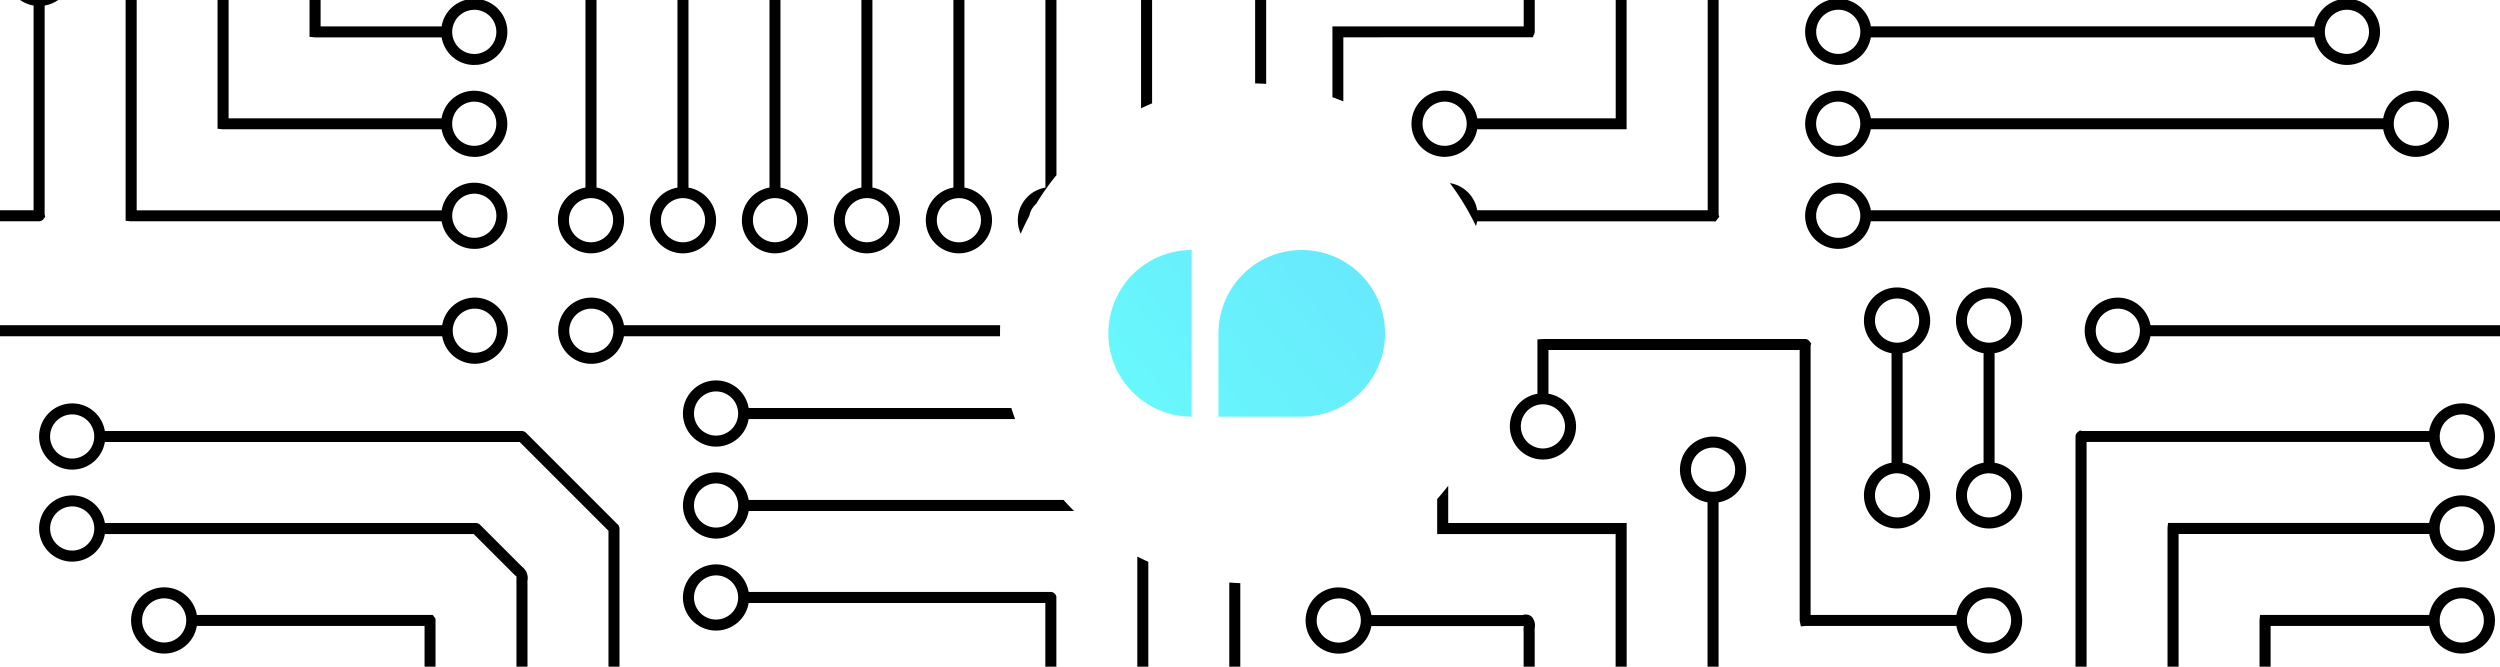 <svg xmlns="http://www.w3.org/2000/svg" xmlns:xlink="http://www.w3.org/1999/xlink" width="300" height="80" viewBox="0 0 300 80"><defs><clipPath id="a"><rect width="300" height="80"/></clipPath><linearGradient id="b" x1="1" x2="0" y2="1" gradientUnits="objectBoundingBox"><stop offset="0" stop-color="#68e1fd"/><stop offset="1" stop-color="#68fafc"/></linearGradient></defs><g clip-path="url(#a)"><path d="M759.534-1442H758.21v-19.43a3.966,3.966,0,0,1-2.477-1.482,3.962,3.962,0,0,1-.82-2.768,3.962,3.962,0,0,1,1.27-2.592,3.962,3.962,0,0,1,2.689-1.048,3.963,3.963,0,0,1,2.689,1.048,3.963,3.963,0,0,1,1.27,2.592,3.963,3.963,0,0,1-.82,2.768,3.965,3.965,0,0,1-2.477,1.482V-1442Zm-.662-25.991h0a2.656,2.656,0,0,0-2.646,2.648,2.652,2.652,0,0,0,2.649,2.65,2.652,2.652,0,0,0,2.649-2.65,2.652,2.652,0,0,0-2.649-2.649ZM748.5-1442h-1.324v-19.43a3.965,3.965,0,0,1-2.477-1.482,3.962,3.962,0,0,1-.82-2.768,3.962,3.962,0,0,1,1.27-2.592,3.962,3.962,0,0,1,2.689-1.048,3.962,3.962,0,0,1,2.689,1.048,3.963,3.963,0,0,1,1.27,2.592,3.962,3.962,0,0,1-.82,2.768,3.966,3.966,0,0,1-2.477,1.482V-1442Zm-.662-25.992h0a2.656,2.656,0,0,0-2.646,2.648,2.653,2.653,0,0,0,2.65,2.65,2.652,2.652,0,0,0,2.649-2.65,2.652,2.652,0,0,0-2.649-2.649ZM737.46-1442h-1.325v-19.43a3.965,3.965,0,0,1-2.477-1.482,3.963,3.963,0,0,1-.82-2.768,3.963,3.963,0,0,1,1.27-2.592,3.963,3.963,0,0,1,2.689-1.048,3.962,3.962,0,0,1,2.689,1.048,3.963,3.963,0,0,1,1.27,2.592,3.963,3.963,0,0,1-.82,2.768,3.964,3.964,0,0,1-2.477,1.482V-1442Zm-.663-25.991h0a2.656,2.656,0,0,0-2.646,2.648,2.652,2.652,0,0,0,2.649,2.65,2.653,2.653,0,0,0,2.65-2.65,2.652,2.652,0,0,0-2.65-2.649ZM726.426-1442H725.1v-4.583H645.347a3.961,3.961,0,0,1-3.91,3.31,3.973,3.973,0,0,1-3.965-3.746,3.971,3.971,0,0,1,3.519-4.171,4.047,4.047,0,0,1,.45-.025,3.958,3.958,0,0,1,3.91,3.306h80.29l.234-.071.291.212a.676.676,0,0,1,.26.583V-1442Zm-84.991-7.9a2.632,2.632,0,0,0-1.875.778,2.633,2.633,0,0,0-.775,1.876,2.652,2.652,0,0,0,2.65,2.649,2.652,2.652,0,0,0,2.649-2.649,2.652,2.652,0,0,0-2.649-2.649h0v-.005Zm-13.8,7.9h-1.32v-16.906l1.012-.044h35.359a3.96,3.96,0,0,1,3.914-3.311,2.644,2.644,0,0,1,.336.014,3.963,3.963,0,0,1,2.592,1.27,3.963,3.963,0,0,1,1.049,2.689,3.963,3.963,0,0,1-1.049,2.689,3.963,3.963,0,0,1-2.592,1.27c-.112.009-.224.014-.336.014a3.96,3.96,0,0,1-3.914-3.311h-35.05V-1442Zm38.966-18.936a2.656,2.656,0,0,0-2.65,2.649,2.652,2.652,0,0,0,2.65,2.649,2.652,2.652,0,0,0,2.649-2.649,2.652,2.652,0,0,0-2.65-2.65ZM613.841-1442h-1.325v-33.779a3.966,3.966,0,0,1-2.477-1.482,3.962,3.962,0,0,1-.82-2.767,3.964,3.964,0,0,1,1.27-2.593,3.962,3.962,0,0,1,2.689-1.049,3.964,3.964,0,0,1,2.689,1.049,3.964,3.964,0,0,1,1.27,2.593,3.962,3.962,0,0,1-.82,2.767,3.965,3.965,0,0,1-2.477,1.482Zm-.665-40.341h0a2.655,2.655,0,0,0-2.646,2.649,2.652,2.652,0,0,0,2.649,2.649,2.652,2.652,0,0,0,2.649-2.649,2.652,2.652,0,0,0-2.649-2.649ZM602.8-1442h-1.324v-19.43a3.965,3.965,0,0,1-2.477-1.482,3.963,3.963,0,0,1-.82-2.768,3.96,3.96,0,0,1,1.269-2.592,3.964,3.964,0,0,1,2.69-1.048,3.962,3.962,0,0,1,2.689,1.048,3.962,3.962,0,0,1,1.27,2.592,3.965,3.965,0,0,1-.821,2.768,3.965,3.965,0,0,1-2.477,1.482V-1442Zm-.662-25.991h0a2.656,2.656,0,0,0-2.646,2.648,2.653,2.653,0,0,0,2.65,2.65,2.652,2.652,0,0,0,2.649-2.65,2.652,2.652,0,0,0-2.649-2.649ZM591.763-1442h-1.324v-29.978a.749.749,0,0,1,.256-.631l.158-.159,21.66-21.66V-1540.1c.43.035.875.062,1.323.079v46.075l-.322.389-21.752,21.752v29.8Zm-11.035,0H579.4v-35.833l.446-.486,21.629-21.629v-43.264c.426.215.871.427,1.324.629v42.825a.75.75,0,0,1-.146.49l-.146.158-21.784,21.784Zm-11.04,0h-1.325v-41.045a.747.747,0,0,1,.256-.6l.22-.221,21.6-21.6v-32.176h-35.6a3.963,3.963,0,0,1-3.912,3.311h0a3.976,3.976,0,0,1-3.968-3.746,3.974,3.974,0,0,1,3.519-4.171,4.045,4.045,0,0,1,.45-.025,3.958,3.958,0,0,1,3.91,3.306h36.231a.7.7,0,0,1,.638.413l.057.128v33.188a.705.705,0,0,1-.247.564l-2.278,2.279-19.558,19.558Zm-18.76-98.952a2.654,2.654,0,0,0-2.649,2.649,2.652,2.652,0,0,0,2.649,2.65,2.653,2.653,0,0,0,2.65-2.65,2.652,2.652,0,0,0-2.65-2.65ZM558.655-1442h-1.324v-26.657h-46.64a3.963,3.963,0,0,1-3.91,3.311,3.973,3.973,0,0,1-3.965-3.747,3.972,3.972,0,0,1,3.519-4.171,4.029,4.029,0,0,1,.449-.025,3.959,3.959,0,0,1,3.912,3.307h47.443l.544.261-.026.759V-1442Zm-51.876-29.974a2.656,2.656,0,0,0-2.65,2.654,2.653,2.653,0,0,0,2.65,2.65,2.652,2.652,0,0,0,2.649-2.65,2.652,2.652,0,0,0-2.649-2.649h0ZM547.615-1442h-1.324v-15.621h-35.6a3.962,3.962,0,0,1-3.911,3.311,3.972,3.972,0,0,1-3.964-3.746,3.971,3.971,0,0,1,3.519-4.17,4.015,4.015,0,0,1,.45-.025,3.958,3.958,0,0,1,3.91,3.306h36.1l.238-.075.313.216a.72.72,0,0,1,.26.6v16.2Zm-40.836-18.932a2.656,2.656,0,0,0-2.65,2.65,2.652,2.652,0,0,0,2.65,2.649,2.652,2.652,0,0,0,2.649-2.649,2.652,2.652,0,0,0-2.649-2.651ZM536.58-1442h-1.324v-4.583H510.691a3.961,3.961,0,0,1-3.911,3.31v.006a3.975,3.975,0,0,1-3.967-3.747,3.971,3.971,0,0,1,3.519-4.17,4.016,4.016,0,0,1,.45-.025,3.958,3.958,0,0,1,3.91,3.306h25.086l.234-.071.3.212a.7.7,0,0,1,.265.6V-1442Zm-29.8-7.9a2.632,2.632,0,0,0-1.874.778,2.636,2.636,0,0,0-.775,1.876,2.652,2.652,0,0,0,2.65,2.649,2.652,2.652,0,0,0,2.649-2.649,2.652,2.652,0,0,0-2.649-2.649h0v-.005Zm-14.35,7.9h-1.324v-39.02H539.07a3.96,3.96,0,0,1,3.914-3.311,2.675,2.675,0,0,1,.336.014,3.962,3.962,0,0,1,2.592,1.27,3.964,3.964,0,0,1,1.049,2.689,3.963,3.963,0,0,1-1.049,2.689,3.962,3.962,0,0,1-2.592,1.27c-.111.009-.224.014-.336.014a3.959,3.959,0,0,1-3.914-3.311H492.43Zm50.552-41.011a2.654,2.654,0,0,0-2.649,2.649,2.652,2.652,0,0,0,2.649,2.65,2.653,2.653,0,0,0,2.65-2.65,2.652,2.652,0,0,0-2.65-2.65ZM481.392-1442h-1.324v-41.505a3.964,3.964,0,0,1-2.477-1.482,3.964,3.964,0,0,1-.821-2.768,3.963,3.963,0,0,1,1.27-2.592,3.963,3.963,0,0,1,2.689-1.048,3.963,3.963,0,0,1,2.69,1.048,3.96,3.96,0,0,1,1.27,2.592,3.964,3.964,0,0,1-.82,2.768,3.96,3.96,0,0,1-2.477,1.482Zm-.665-48.067h0a2.655,2.655,0,0,0-2.646,2.649,2.652,2.652,0,0,0,2.649,2.65,2.653,2.653,0,0,0,2.65-2.65,2.652,2.652,0,0,0-2.65-2.649ZM470.356-1442h-1.319v-60.379a.672.672,0,0,1,.265-.578l.269-.207.247.071H489.4a3.96,3.96,0,0,1,3.914-3.312,2.682,2.682,0,0,1,.336.014,3.962,3.962,0,0,1,2.592,1.27,3.963,3.963,0,0,1,1.048,2.689,3.963,3.963,0,0,1-1.048,2.689,3.962,3.962,0,0,1-2.592,1.27c-.112.009-.225.014-.336.014a3.959,3.959,0,0,1-3.914-3.311H470.356Zm22.958-63.085a2.657,2.657,0,0,0-2.65,2.65,2.652,2.652,0,0,0,2.65,2.649,2.652,2.652,0,0,0,2.649-2.649,2.652,2.652,0,0,0-2.649-2.651Zm188.3,50.781h-.007a3.974,3.974,0,0,1-3.967-3.747,3.971,3.971,0,0,1,3.519-4.17,4.017,4.017,0,0,1,.45-.025,3.958,3.958,0,0,1,3.91,3.306h39.574v-21.36a.694.694,0,0,1,.181-.508l.2-.216h7.415a3.961,3.961,0,0,1,3.915-3.312,2.642,2.642,0,0,1,.334.014,3.963,3.963,0,0,1,2.592,1.27,3.963,3.963,0,0,1,1.048,2.689,3.964,3.964,0,0,1-1.048,2.69,3.96,3.96,0,0,1-2.592,1.269c-.11.009-.223.014-.336.014a3.959,3.959,0,0,1-3.914-3.311h-6.463v21.231a2.378,2.378,0,0,1-.009.252l-.062.6H685.525a3.963,3.963,0,0,1-3.911,3.312Zm0-6.627a2.657,2.657,0,0,0-2.65,2.65,2.652,2.652,0,0,0,2.65,2.649,2.652,2.652,0,0,0,2.649-2.649,2.652,2.652,0,0,0-2.65-2.651ZM736.8-1483h0a2.654,2.654,0,0,0-2.647,2.649,2.652,2.652,0,0,0,2.649,2.649,2.652,2.652,0,0,0,2.649-2.649,2.652,2.652,0,0,0-2.649-2.649Zm-106.847,17.66h0a3.973,3.973,0,0,1-3.965-3.747,3.972,3.972,0,0,1,3.519-4.171,4.027,4.027,0,0,1,.449-.025,3.959,3.959,0,0,1,3.912,3.307h28.813a3.961,3.961,0,0,1,3.914-3.311,2.644,2.644,0,0,1,.336.014,3.964,3.964,0,0,1,2.592,1.27,3.964,3.964,0,0,1,1.048,2.689,3.963,3.963,0,0,1-1.048,2.689,3.963,3.963,0,0,1-2.592,1.27c-.11.009-.223.014-.336.014a3.961,3.961,0,0,1-3.914-3.311H633.865a3.963,3.963,0,0,1-3.91,3.31Zm36.646-6.628h0a2.637,2.637,0,0,0-1.877.778,2.632,2.632,0,0,0-.776,1.877,2.652,2.652,0,0,0,2.649,2.65,2.653,2.653,0,0,0,2.65-2.65,2.652,2.652,0,0,0-2.65-2.649Zm-36.647,0h0a2.656,2.656,0,0,0-2.65,2.654,2.653,2.653,0,0,0,2.65,2.65,2.652,2.652,0,0,0,2.649-2.65,2.652,2.652,0,0,0-2.649-2.649h0v-.006Zm51.653,6.628a4.242,4.242,0,0,1-.449-.025,3.974,3.974,0,0,1-3.522-4.173,3.976,3.976,0,0,1,3.967-3.748h.005a3.969,3.969,0,0,1,3.915,3.313h28.543v-21.483l.061-.592h18.755a3.961,3.961,0,0,1,3.914-3.311,2.667,2.667,0,0,1,.336.014,3.961,3.961,0,0,1,2.592,1.269,3.964,3.964,0,0,1,1.048,2.69,3.963,3.963,0,0,1-1.048,2.689,3.964,3.964,0,0,1-2.592,1.27c-.11.009-.223.014-.334.014a3.962,3.962,0,0,1-3.916-3.312h-17.5v21.254l.075.238-.216.318a.691.691,0,0,1-.547.266H685.519a3.961,3.961,0,0,1-3.913,3.307Zm0-6.622a2.652,2.652,0,0,0-2.649,2.649,2.652,2.652,0,0,0,2.649,2.65,2.656,2.656,0,0,0,2.649-2.65,2.652,2.652,0,0,0-2.651-2.652Zm55.2-22.079a2.654,2.654,0,0,0-2.649,2.649,2.652,2.652,0,0,0,2.649,2.649,2.652,2.652,0,0,0,2.649-2.649,2.652,2.652,0,0,0-.779-1.877,2.652,2.652,0,0,0-1.879-.775Zm-33.12,17.674A3.961,3.961,0,0,1,701-1477.42a3.961,3.961,0,0,1-1.27-2.592,3.963,3.963,0,0,1,.82-2.768,3.962,3.962,0,0,1,2.477-1.482V-1512.8H659.705l-.062-.662.013.662h-.046a1.1,1.1,0,0,1-.227-.023l-.508-.123v-32.966H637.461v-4.2c.458-.517.9-1.056,1.325-1.6v4.471H660.2v33.111h43.464a.681.681,0,0,1,.542.266l.211.274-.071.256v29.074a3.963,3.963,0,0,1,2.477,1.482,3.963,3.963,0,0,1,.82,2.768,3.963,3.963,0,0,1-1.27,2.592,3.964,3.964,0,0,1-2.691,1.044Zm0-6.628a2.652,2.652,0,0,0-2.649,2.649,2.652,2.652,0,0,0,2.649,2.65,2.653,2.653,0,0,0,2.65-2.65,2.656,2.656,0,0,0-2.653-2.649Zm-11.033,6.628a3.963,3.963,0,0,1-2.689-1.049,3.963,3.963,0,0,1-1.27-2.592,3.963,3.963,0,0,1,.82-2.768,3.962,3.962,0,0,1,2.477-1.482v-17.5H648.541a.749.749,0,0,1-.489-.181l-.216-.2v-31.973a3.749,3.749,0,0,1,0-.587,1.121,1.121,0,0,0,.009-.176H629.563a3.961,3.961,0,0,1-3.913,3.31,4.03,4.03,0,0,1-.45-.025,3.975,3.975,0,0,1-3.521-4.174,3.975,3.975,0,0,1,3.966-3.748h0l.013.006a3.967,3.967,0,0,1,3.912,3.311h18.146a1.141,1.141,0,0,1,.372-.062,1.137,1.137,0,0,1,.671.217,1.57,1.57,0,0,1,.406,1.413,1.986,1.986,0,0,0,0,.4v31.141H692.9l.225.193.207.208-.013,1.193v17.234a3.962,3.962,0,0,1,2.477,1.482,3.964,3.964,0,0,1,.82,2.768,3.963,3.963,0,0,1-1.27,2.592,3.962,3.962,0,0,1-2.689,1.047Zm0-6.634a2.652,2.652,0,0,0-2.649,2.65,2.652,2.652,0,0,0,2.649,2.649,2.652,2.652,0,0,0,2.649-2.649,2.656,2.656,0,0,0-2.655-2.652Zm-67-55.186a2.652,2.652,0,0,0-2.65,2.649,2.652,2.652,0,0,0,2.65,2.649,2.658,2.658,0,0,0,2.649-2.649,2.652,2.652,0,0,0-2.653-2.652Zm55.964,61.815a3.963,3.963,0,0,1-2.689-1.048,3.962,3.962,0,0,1-1.27-2.592,3.963,3.963,0,0,1,.82-2.767,3.965,3.965,0,0,1,2.477-1.482v-6.464h-43.33a1.811,1.811,0,0,1-.262-.019l-.556-.093v-33h-7.24a3.962,3.962,0,0,1-3.911,3.311h0a3.974,3.974,0,0,1-3.967-3.746,3.974,3.974,0,0,1,3.519-4.172,4,4,0,0,1,.449-.025,3.959,3.959,0,0,1,3.912,3.307H637.3a.683.683,0,0,1,.107-.008.7.7,0,0,1,.432.149.73.73,0,0,1,.278.661v32.306H682.2l.056.614c.018.261.018.528.018.786v6.391a3.965,3.965,0,0,1,2.477,1.482,3.962,3.962,0,0,1,.82,2.767,3.962,3.962,0,0,1-1.27,2.592,3.963,3.963,0,0,1-2.686,1.047Zm0-6.63a2.653,2.653,0,0,0-2.65,2.65,2.652,2.652,0,0,0,2.65,2.649,2.652,2.652,0,0,0,2.649-2.649,2.654,2.654,0,0,0-2.657-2.653Zm-55.959-44.15a2.654,2.654,0,0,0-2.649,2.649,2.652,2.652,0,0,0,2.649,2.649,2.652,2.652,0,0,0,2.649-2.649,2.652,2.652,0,0,0-.778-1.878,2.652,2.652,0,0,0-1.879-.775Zm4.3,50.775h0a3.972,3.972,0,0,1-3.964-3.746,3.971,3.971,0,0,1,3.519-4.171,4.016,4.016,0,0,1,.45-.025,3.958,3.958,0,0,1,3.91,3.306h28.813a3.962,3.962,0,0,1,3.914-3.311,2.7,2.7,0,0,1,.336.014,3.963,3.963,0,0,1,2.592,1.27,3.963,3.963,0,0,1,1.048,2.689,3.963,3.963,0,0,1-1.048,2.689,3.962,3.962,0,0,1-2.592,1.27c-.111.009-.224.014-.336.014a3.961,3.961,0,0,1-3.914-3.311H633.865a3.961,3.961,0,0,1-3.91,3.309Zm36.646-6.627h0a2.634,2.634,0,0,0-1.877.778,2.631,2.631,0,0,0-.776,1.877,2.652,2.652,0,0,0,2.649,2.649,2.652,2.652,0,0,0,2.65-2.649A2.652,2.652,0,0,0,666.6-1483Zm-36.647,0h0a2.655,2.655,0,0,0-2.65,2.654,2.652,2.652,0,0,0,2.65,2.649,2.652,2.652,0,0,0,2.649-2.649,2.652,2.652,0,0,0-2.649-2.649h0v-.006Zm117.333,3.375h0l-.11-.851.009-44.1.079-.571H765v1.324H748.5V-1481h9.713v-32.405l-.031-.284.45-.454.454.031H765v1.321h-5.467v32.384a.68.68,0,0,1-.088.389l-.19.34h-11.37l-.6.053Zm-193.265-7.777a3.959,3.959,0,0,1-3.914-3.31h-45.14l-.062-.6c-.009-.087-.009-.185-.009-.279v-29.47h-5.249a3.96,3.96,0,0,1-3.914,3.311,2.7,2.7,0,0,1-.336-.014,3.961,3.961,0,0,1-2.592-1.27,3.963,3.963,0,0,1-1.048-2.689,3.963,3.963,0,0,1,1.048-2.689,3.963,3.963,0,0,1,2.592-1.27c.111-.009.224-.014.336-.014a3.96,3.96,0,0,1,3.914,3.312h6.194l.389.441-.009.6v29.308h43.88a3.961,3.961,0,0,1,3.916-3.312,2.65,2.65,0,0,1,.334.014,3.963,3.963,0,0,1,2.592,1.27,3.963,3.963,0,0,1,1.048,2.689,3.964,3.964,0,0,1-1.048,2.69,3.959,3.959,0,0,1-2.592,1.269c-.111,0-.224.009-.336.009Zm0-6.625a2.654,2.654,0,0,0-2.65,2.649,2.652,2.652,0,0,0,2.65,2.649,2.652,2.652,0,0,0,2.649-2.649,2.651,2.651,0,0,0-.778-1.878,2.651,2.651,0,0,0-1.879-.775Zm-58.281-30.353a2.652,2.652,0,0,0-2.649,2.649,2.652,2.652,0,0,0,2.649,2.65,2.654,2.654,0,0,0,2.649-2.65,2.652,2.652,0,0,0-.778-1.878,2.652,2.652,0,0,0-1.879-.775Zm129.916,33c-.087,0-.172,0-.229-.006a3.974,3.974,0,0,1-3.747-3.972,3.964,3.964,0,0,1,3.313-3.911v-9.611a3.965,3.965,0,0,1-2.477-1.482,3.962,3.962,0,0,1-.82-2.767,3.963,3.963,0,0,1,1.27-2.592,3.963,3.963,0,0,1,2.689-1.048,3.963,3.963,0,0,1,2.689,1.048,3.963,3.963,0,0,1,1.27,2.592,3.962,3.962,0,0,1-.82,2.767,3.966,3.966,0,0,1-2.477,1.482v9.611a3.974,3.974,0,0,1,3.285,4.362,3.967,3.967,0,0,1-3.953,3.527Zm0-6.627a2.652,2.652,0,0,0-2.65,2.649,2.653,2.653,0,0,0,2.65,2.65,2.652,2.652,0,0,0,2.649-2.65,2.658,2.658,0,0,0-2.66-2.649ZM623-1512.807a2.654,2.654,0,0,0,2.651,2.651,2.652,2.652,0,0,0,2.649-2.649,2.652,2.652,0,0,0-2.649-2.65,2.653,2.653,0,0,0-2.65,2.65Zm-57.94,14.347h0l.009-.005a3.968,3.968,0,0,1-3.912-3.311h-44.41l-.234.071-.3-.207a.675.675,0,0,1-.266-.587v-32.385H488.62a3.96,3.96,0,0,1-3.914,3.312,2.682,2.682,0,0,1-.336-.014,3.963,3.963,0,0,1-2.592-1.27,3.964,3.964,0,0,1-1.048-2.689,3.963,3.963,0,0,1,1.048-2.689,3.963,3.963,0,0,1,2.592-1.27c.111-.009.224-.014.336-.014a3.959,3.959,0,0,1,3.914,3.311h28.313l.331.459v32.65h43.879a3.961,3.961,0,0,1,3.912-3.307,4.023,4.023,0,0,1,.452.026,3.975,3.975,0,0,1,3.52,4.173,3.978,3.978,0,0,1-3.967,3.746Zm0-6.622a2.654,2.654,0,0,0-2.649,2.649,2.652,2.652,0,0,0,2.649,2.649,2.652,2.652,0,0,0,2.649-2.649,2.652,2.652,0,0,0-2.653-2.649ZM484.7-1538.2a2.652,2.652,0,0,0-2.649,2.65,2.652,2.652,0,0,0,2.649,2.649,2.654,2.654,0,0,0,2.649-2.649A2.652,2.652,0,0,0,484.7-1538.2Zm241.065,38.533a3.962,3.962,0,0,1-2.689-1.048,3.963,3.963,0,0,1-1.27-2.592,3.963,3.963,0,0,1,.82-2.768,3.962,3.962,0,0,1,2.477-1.482v-38.874a1.744,1.744,0,0,1,0-.216l.058-.6H756.5a3.963,3.963,0,0,1,3.912-3.311h.009a3.974,3.974,0,0,1,3.967,3.746,3.974,3.974,0,0,1-3.519,4.172,4,4,0,0,1-.449.025,3.959,3.959,0,0,1-3.912-3.307H726.431v38.365a3.963,3.963,0,0,1,2.477,1.482,3.963,3.963,0,0,1,.82,2.768,3.963,3.963,0,0,1-1.27,2.592,3.963,3.963,0,0,1-2.689,1.05Zm-.009-6.631a2.652,2.652,0,0,0-2.649,2.649,2.652,2.652,0,0,0,2.649,2.65,2.652,2.652,0,0,0,2.649-2.65,2.654,2.654,0,0,0-2.645-2.651Zm34.657-42.938a2.652,2.652,0,0,0-2.65,2.649,2.653,2.653,0,0,0,2.65,2.65,2.656,2.656,0,0,0,2.649-2.65,2.652,2.652,0,0,0-2.645-2.647Zm-23.606,49.566a3.962,3.962,0,0,1-2.689-1.049,3.964,3.964,0,0,1-1.27-2.593,3.961,3.961,0,0,1,.82-2.767,3.963,3.963,0,0,1,2.477-1.482v-28.048l.058-.6h20.3a3.962,3.962,0,0,1,3.914-3.311,2.722,2.722,0,0,1,.336.014,3.964,3.964,0,0,1,2.593,1.27,3.962,3.962,0,0,1,1.049,2.689,3.962,3.962,0,0,1-1.049,2.689,3.964,3.964,0,0,1-2.593,1.27c-.11.009-.223.014-.336.014a3.961,3.961,0,0,1-3.914-3.311l.014-.005H737.473v27.329a3.963,3.963,0,0,1,2.477,1.482,3.961,3.961,0,0,1,.82,2.767,3.964,3.964,0,0,1-1.27,2.593,3.962,3.962,0,0,1-2.689,1.051Zm-.013-6.628a2.652,2.652,0,0,0-2.649,2.649A2.652,2.652,0,0,0,736.8-1501a2.653,2.653,0,0,0,2.65-2.65,2.656,2.656,0,0,0-2.65-2.65Zm23.62-31.9a2.632,2.632,0,0,0-1.874.778,2.633,2.633,0,0,0-.775,1.876,2.652,2.652,0,0,0,2.649,2.649,2.652,2.652,0,0,0,2.649-2.649,2.652,2.652,0,0,0-2.649-2.649h0v-.005Zm-45.69,38.522a3.963,3.963,0,0,1-2.689-1.049,3.963,3.963,0,0,1-1.27-2.592,3.964,3.964,0,0,1,.82-2.768,3.961,3.961,0,0,1,2.477-1.482v-50a.684.684,0,0,1,.261-.571l.268-.212.252.071H756.5a3.961,3.961,0,0,1,3.911-3.311l.013-.01a3.974,3.974,0,0,1,3.967,3.745,3.971,3.971,0,0,1-3.519,4.171,4.047,4.047,0,0,1-.45.025,3.957,3.957,0,0,1-3.91-3.306H715.39v49.4a3.963,3.963,0,0,1,2.477,1.482,3.963,3.963,0,0,1,.82,2.768,3.963,3.963,0,0,1-1.27,2.592,3.963,3.963,0,0,1-2.689,1.045Zm-.009-6.62a2.652,2.652,0,0,0-2.649,2.649,2.652,2.652,0,0,0,2.649,2.649,2.632,2.632,0,0,0,1.874-.776,2.633,2.633,0,0,0,.775-1.873,2.623,2.623,0,0,0-.772-1.87,2.631,2.631,0,0,0-1.875-.779Zm45.7-53.969a2.652,2.652,0,0,0-2.649,2.65,2.652,2.652,0,0,0,2.649,2.649,2.654,2.654,0,0,0,2.65-2.649,2.653,2.653,0,0,0-2.646-2.651Zm-181.56,50.773a3.961,3.961,0,0,1-3.914-3.31H527.7l-.291.035-.477-.486.044-.371v-26.239a4.831,4.831,0,0,1,0-.508c.018-.428,0-.482-.066-.517l-.079-.044-4.984-4.983H477.583a3.961,3.961,0,0,1-3.914,3.311,2.7,2.7,0,0,1-.336-.014,3.963,3.963,0,0,1-2.592-1.27,3.963,3.963,0,0,1-1.048-2.689,3.964,3.964,0,0,1,1.048-2.689,3.963,3.963,0,0,1,2.592-1.27c.112-.009.225-.014.336-.014a3.961,3.961,0,0,1,3.914,3.312h44.581l.053.009a.734.734,0,0,1,.433.243l2.274,2.273,2.724,2.724a1.7,1.7,0,0,1,.651,1.677,2.032,2.032,0,0,0,0,.362v25.825h46.64a3.962,3.962,0,0,1,3.914-3.312,2.707,2.707,0,0,1,.336.014,3.962,3.962,0,0,1,2.592,1.27,3.963,3.963,0,0,1,1.048,2.689,3.963,3.963,0,0,1-1.048,2.689,3.963,3.963,0,0,1-2.592,1.27c-.112.005-.225.012-.335.012Zm0-6.627a2.656,2.656,0,0,0-2.65,2.65,2.652,2.652,0,0,0,2.65,2.649,2.652,2.652,0,0,0,2.649-2.649,2.652,2.652,0,0,0-2.641-2.65Zm-105.191-33.112a2.653,2.653,0,0,0-2.65,2.65,2.652,2.652,0,0,0,2.65,2.649,2.654,2.654,0,0,0,2.649-2.649,2.652,2.652,0,0,0-2.641-2.65Zm8.607,39.726a3.957,3.957,0,0,1-3.91-3.307H465v-1.321h13.364a3.962,3.962,0,0,1,3.911-3.311h0a3.974,3.974,0,0,1,3.965,3.746,3.972,3.972,0,0,1-3.52,4.17,4.062,4.062,0,0,1-.446.023Zm0-6.615a2.652,2.652,0,0,0-2.649,2.65,2.652,2.652,0,0,0,2.649,2.649h.012a2.616,2.616,0,0,0,1.862-.774,2.633,2.633,0,0,0,.775-1.875,2.653,2.653,0,0,0-2.639-2.65Zm221.408-4.409a3.961,3.961,0,0,1-3.914-3.31H670.5l-.595-.062v-25.819a3.964,3.964,0,0,1-2.477-1.482,3.962,3.962,0,0,1-.82-2.767,3.962,3.962,0,0,1,1.27-2.592,3.963,3.963,0,0,1,2.689-1.048,3.963,3.963,0,0,1,2.689,1.048,3.964,3.964,0,0,1,1.27,2.592,3.962,3.962,0,0,1-.82,2.767,3.966,3.966,0,0,1-2.477,1.482v24.566H699.77a3.962,3.962,0,0,1,3.914-3.311,2.7,2.7,0,0,1,.336.014,3.963,3.963,0,0,1,2.592,1.27,3.963,3.963,0,0,1,1.048,2.689,3.964,3.964,0,0,1-1.048,2.689,3.963,3.963,0,0,1-2.592,1.27c-.112,0-.22,0-.336,0Zm0-6.622a2.632,2.632,0,0,0-1.874.777,2.632,2.632,0,0,0-.775,1.874,2.652,2.652,0,0,0,2.649,2.65,2.653,2.653,0,0,0,2.65-2.65,2.652,2.652,0,0,0-2.65-2.649Zm-33.112-29.137a2.652,2.652,0,0,0-2.649,2.648,2.654,2.654,0,0,0,2.649,2.651,2.652,2.652,0,0,0,2.65-2.649,2.653,2.653,0,0,0-2.638-2.65Zm-91.721,35.753a3.959,3.959,0,0,1-3.914-3.31h-36.3l-.115-.022-.5-.123v-22.318l-10.649-10.649H477.583a3.961,3.961,0,0,1-3.914,3.311,2.7,2.7,0,0,1-.336-.014,3.963,3.963,0,0,1-2.592-1.27,3.963,3.963,0,0,1-1.048-2.689,3.964,3.964,0,0,1,1.048-2.689,3.963,3.963,0,0,1,2.592-1.27c.112-.009.225-.014.336-.014a3.961,3.961,0,0,1,3.914,3.312h49.933a.733.733,0,0,1,.085,0,.755.755,0,0,1,.591.283l.039.04,11.006,11.006.049.124a.863.863,0,0,1,.053.314v21.351h35.6a3.961,3.961,0,0,1,3.915-3.312,2.627,2.627,0,0,1,.334.014,3.963,3.963,0,0,1,2.592,1.27,3.963,3.963,0,0,1,1.048,2.689,3.963,3.963,0,0,1-1.048,2.689,3.964,3.964,0,0,1-2.592,1.27c-.11,0-.223.007-.335.007Zm.005-6.621a2.654,2.654,0,0,0-2.65,2.649,2.653,2.653,0,0,0,2.65,2.65,2.652,2.652,0,0,0,2.649-2.65,2.652,2.652,0,0,0-2.637-2.649Zm-105.191-33.115a2.652,2.652,0,0,0-2.65,2.649,2.652,2.652,0,0,0,2.65,2.649,2.654,2.654,0,0,0,2.649-2.649,2.652,2.652,0,0,0-2.637-2.649Zm-2.426,39.736a3.96,3.96,0,0,1-3.914-3.31H465v-1.325h2.327a3.961,3.961,0,0,1,3.914-3.311,2.682,2.682,0,0,1,.336.014,3.963,3.963,0,0,1,2.592,1.27,3.963,3.963,0,0,1,1.048,2.689,3.963,3.963,0,0,1-1.048,2.689,3.963,3.963,0,0,1-2.592,1.27c-.112.01-.224.014-.336.014Zm0-6.626a2.654,2.654,0,0,0-2.649,2.649,2.652,2.652,0,0,0,2.649,2.649,2.652,2.652,0,0,0,2.649-2.649,2.652,2.652,0,0,0-2.639-2.649Zm232.45-4.415a3.96,3.96,0,0,1-3.914-3.311h-18.1l-.57.053-.141-.72V-1568H650.815v5.253a3.963,3.963,0,0,1,2.477,1.482,3.963,3.963,0,0,1,.82,2.768,3.963,3.963,0,0,1-1.27,2.592,3.963,3.963,0,0,1-2.689,1.048,3.963,3.963,0,0,1-2.689-1.048,3.961,3.961,0,0,1-1.27-2.592,3.963,3.963,0,0,1,.82-2.768,3.96,3.96,0,0,1,2.477-1.482v-6.525l.7-.049H681.6a.669.669,0,0,1,.532.261l.211.274-.071.252v32.323h17.5a3.96,3.96,0,0,1,3.914-3.311,2.644,2.644,0,0,1,.336.014,3.963,3.963,0,0,1,2.592,1.27,3.964,3.964,0,0,1,1.048,2.689,3.963,3.963,0,0,1-1.048,2.689,3.964,3.964,0,0,1-2.592,1.27c-.11.01-.222.015-.333.015Zm0-6.623a2.654,2.654,0,0,0-2.649,2.65,2.652,2.652,0,0,0,2.649,2.649,2.652,2.652,0,0,0,2.65-2.649,2.653,2.653,0,0,0-2.643-2.651Zm-53.534-23.284a2.652,2.652,0,0,0-2.649,2.649,2.652,2.652,0,0,0,2.649,2.65,2.652,2.652,0,0,0,2.649-2.65,2.654,2.654,0,0,0-2.642-2.648Zm-99.221,16.113h0a3.976,3.976,0,0,1-3.968-3.747,3.972,3.972,0,0,1,3.519-4.17,4.045,4.045,0,0,1,.45-.025,3.958,3.958,0,0,1,3.91,3.306h37.788c.4.452.828.9,1.263,1.328H554.84a3.962,3.962,0,0,1-3.909,3.309Zm0-6.621a2.654,2.654,0,0,0-2.649,2.649,2.652,2.652,0,0,0,2.649,2.649,2.652,2.652,0,0,0,2.65-2.649,2.652,2.652,0,0,0-2.646-2.649Zm152.757,5.409A3.964,3.964,0,0,1,701-1547.63a3.963,3.963,0,0,1-1.27-2.592,3.963,3.963,0,0,1,.82-2.768,3.963,3.963,0,0,1,2.477-1.482v-13.143a3.974,3.974,0,0,1-3.285-4.362,3.968,3.968,0,0,1,3.945-3.528c.075,0,.152,0,.228.006a3.975,3.975,0,0,1,3.748,3.972,3.966,3.966,0,0,1-3.312,3.912v13.143a3.963,3.963,0,0,1,2.477,1.482,3.965,3.965,0,0,1,.82,2.768,3.963,3.963,0,0,1-1.27,2.592,3.964,3.964,0,0,1-2.693,1.048Zm0-6.623a2.652,2.652,0,0,0-2.65,2.649,2.652,2.652,0,0,0,2.65,2.649,2.652,2.652,0,0,0,2.649-2.649,2.661,2.661,0,0,0-2.642-2.644Zm-2.653-18.322h0a2.655,2.655,0,0,0,2.646,2.647,2.655,2.655,0,0,0,2.653-2.647,2.632,2.632,0,0,0-.775-1.874,2.63,2.63,0,0,0-1.874-.777,2.63,2.63,0,0,0-1.874.777,2.633,2.633,0,0,0-.775,1.874Zm-8.387,24.945a3.963,3.963,0,0,1-2.689-1.048,3.959,3.959,0,0,1-1.269-2.592,3.963,3.963,0,0,1,.82-2.767,3.964,3.964,0,0,1,2.476-1.482v-13.143a3.976,3.976,0,0,1-3.285-4.362,3.97,3.97,0,0,1,3.946-3.528c.076,0,.152,0,.229.006a3.973,3.973,0,0,1,3.747,3.972,3.965,3.965,0,0,1-3.31,3.912v13.143a3.966,3.966,0,0,1,2.476,1.482,3.963,3.963,0,0,1,.82,2.767,3.963,3.963,0,0,1-1.27,2.592,3.963,3.963,0,0,1-2.684,1.048Zm0-6.623a2.652,2.652,0,0,0-2.649,2.649,2.652,2.652,0,0,0,2.649,2.649,2.652,2.652,0,0,0,2.65-2.649,2.662,2.662,0,0,0-2.64-2.644ZM690-1571.528a2.657,2.657,0,0,0,2.647,2.648,2.654,2.654,0,0,0,2.652-2.647,2.632,2.632,0,0,0-.775-1.874,2.63,2.63,0,0,0-1.873-.777,2.63,2.63,0,0,0-1.874.777,2.631,2.631,0,0,0-.774,1.874Zm-139.073,15.122h0a3.976,3.976,0,0,1-3.968-3.747,3.974,3.974,0,0,1,3.519-4.171,4.016,4.016,0,0,1,.45-.025,3.958,3.958,0,0,1,3.91,3.307h31.524c.138.44.289.887.45,1.328H554.837a3.963,3.963,0,0,1-3.911,3.308Zm0-6.622a2.656,2.656,0,0,0-2.649,2.65,2.652,2.652,0,0,0,2.649,2.649,2.652,2.652,0,0,0,2.649-2.649,2.652,2.652,0,0,0-2.651-2.65Zm168.213-3.312a2.7,2.7,0,0,1-.336-.014,3.963,3.963,0,0,1-2.592-1.27,3.964,3.964,0,0,1-1.048-2.689A3.963,3.963,0,0,1,716.21-1573a3.964,3.964,0,0,1,2.592-1.27c.113-.009.226-.014.336-.014a3.96,3.96,0,0,1,3.914,3.311H765v1.324H723.052a3.96,3.96,0,0,1-3.914,3.309Zm0-6.621a2.652,2.652,0,0,0-2.649,2.649,2.652,2.652,0,0,0,2.649,2.649,2.656,2.656,0,0,0,2.65-2.649,2.652,2.652,0,0,0-2.652-2.65Zm-183.182,6.621a2.7,2.7,0,0,1-.336-.014,3.964,3.964,0,0,1-2.593-1.27,3.963,3.963,0,0,1-1.049-2.689,3.963,3.963,0,0,1,1.049-2.689,3.964,3.964,0,0,1,2.593-1.27c.113-.009.226-.014.336-.014a3.959,3.959,0,0,1,3.913,3.311h45.147c-.01.313-.016.641-.016.976v.348H539.869a3.96,3.96,0,0,1-3.914,3.311Zm0-6.618a2.652,2.652,0,0,0-2.649,2.649,2.652,2.652,0,0,0,2.649,2.65,2.657,2.657,0,0,0,2.65-2.65,2.652,2.652,0,0,0-2.655-2.649Zm-13.983,6.613a3.959,3.959,0,0,1-3.911-3.307H465v-1.324h53.063a3.963,3.963,0,0,1,3.911-3.311,3.972,3.972,0,0,1,3.964,3.746,3.972,3.972,0,0,1-3.519,4.171,3.9,3.9,0,0,1-.45.025Zm0-6.618h0a2.63,2.63,0,0,0-1.872.777,2.63,2.63,0,0,0-.775,1.873,2.651,2.651,0,0,0,2.649,2.648,2.655,2.655,0,0,0,2.65-2.651,2.652,2.652,0,0,0-2.648-2.646Zm24.985-6.634c-.066,0-.139,0-.229-.006a3.975,3.975,0,0,1-3.748-3.973h0a3.966,3.966,0,0,1,3.311-3.912v-40.1H524.919a.71.71,0,0,1-.7-.6v-54.59H510.7a3.962,3.962,0,0,1-3.914,3.311,2.714,2.714,0,0,1-.336-.014,3.961,3.961,0,0,1-2.592-1.27,3.963,3.963,0,0,1-1.048-2.689,3.963,3.963,0,0,1,1.048-2.689,3.962,3.962,0,0,1,2.592-1.27c.112-.009.225-.014.336-.014a3.961,3.961,0,0,1,3.914,3.311h14.56l.284.521v54.671h22.074v41.426a3.974,3.974,0,0,1,3.285,4.362,3.967,3.967,0,0,1-3.945,3.522Zm0-6.628a2.652,2.652,0,0,0-2.649,2.649,2.652,2.652,0,0,0,2.649,2.65,2.652,2.652,0,0,0,2.649-2.65,2.66,2.66,0,0,0-2.651-2.648ZM506.782-1686.1a2.652,2.652,0,0,0-2.649,2.65,2.653,2.653,0,0,0,2.649,2.649,2.654,2.654,0,0,0,2.649-2.649,2.652,2.652,0,0,0-2.649-2.65ZM558-1579.6c-.064,0-.137,0-.229-.006a3.975,3.975,0,0,1-3.748-3.972h.006a3.966,3.966,0,0,1,3.31-3.911v-51.141H535.95a.7.7,0,0,1-.548-.266l-.208-.269.066-.256V-1689h1.32v49.046h21.329a1.556,1.556,0,0,1,.172.009l.574.075v52.384a3.975,3.975,0,0,1,3.285,4.361A3.968,3.968,0,0,1,558-1579.6Zm0-6.629a2.652,2.652,0,0,0-2.649,2.649,2.652,2.652,0,0,0,2.649,2.649,2.651,2.651,0,0,0,2.649-2.648,2.653,2.653,0,0,0-2.657-2.648Zm-22.071,6.629c-.064,0-.137,0-.229-.006a3.974,3.974,0,0,1-3.748-3.972h-.007a3.966,3.966,0,0,1,3.311-3.912v-29.068H513.828a.679.679,0,0,1-.5-.252l-.221-.278.075-.26v-54.4h-2.489a3.965,3.965,0,0,1-3.918,3.312,2.682,2.682,0,0,1-.336-.014,3.966,3.966,0,0,1-2.593-1.271,3.964,3.964,0,0,1-1.049-2.691,3.967,3.967,0,0,1,1.049-2.692,3.967,3.967,0,0,1,2.593-1.271c.112-.009.225-.014.336-.014a3.965,3.965,0,0,1,3.918,3.312l3.434-.018.239.278a.675.675,0,0,1,.14.455v54.472h21.388a.745.745,0,0,1,.287.058l.4.172v30.167a3.975,3.975,0,0,1,3.285,4.361,3.967,3.967,0,0,1-3.945,3.532Zm-.006-6.627a2.652,2.652,0,0,0-2.649,2.649,2.652,2.652,0,0,0,2.649,2.65,2.652,2.652,0,0,0,2.649-2.65,2.624,2.624,0,0,0-.773-1.87,2.63,2.63,0,0,0-1.874-.778Zm-29.139-88.833a2.652,2.652,0,0,0-2.649,2.649,2.652,2.652,0,0,0,2.649,2.649,2.654,2.654,0,0,0,2.65-2.649,2.652,2.652,0,0,0-2.658-2.646Zm73.286,95.46a3.962,3.962,0,0,1-2.689-1.048,3.962,3.962,0,0,1-1.27-2.592,3.962,3.962,0,0,1,.82-2.768,3.966,3.966,0,0,1,2.477-1.482v-73.217h-21.3l-.256.071-.556-.464.035-.353V-1689h1.324v26.97h22.066l.009,1.616v72.921a3.966,3.966,0,0,1,2.477,1.483,3.963,3.963,0,0,1,.82,2.768,3.962,3.962,0,0,1-1.27,2.592A3.963,3.963,0,0,1,580.07-1579.6Zm0-6.622a2.652,2.652,0,0,0-2.649,2.649,2.652,2.652,0,0,0,2.649,2.65,2.656,2.656,0,0,0,2.649-2.65,2.652,2.652,0,0,0-2.651-2.651Zm-11.036,6.622c-.082,0-.165,0-.229-.006a3.975,3.975,0,0,1-3.747-3.972h0a3.966,3.966,0,0,1,3.311-3.912v-62.18h-21.45a.667.667,0,0,1-.614-.571l-.009-.265V-1689h1.32v38.009h22.075v63.5a3.976,3.976,0,0,1,3.285,4.362,3.967,3.967,0,0,1-3.944,3.529Zm0-6.628a2.653,2.653,0,0,0-2.65,2.65,2.652,2.652,0,0,0,2.65,2.649,2.652,2.652,0,0,0,2.649-2.649,2.656,2.656,0,0,0-2.653-2.651Zm116.553,6.093h0a3.973,3.973,0,0,1-3.965-3.746,3.971,3.971,0,0,1,3.519-4.171,4.045,4.045,0,0,1,.45-.025,3.958,3.958,0,0,1,3.91,3.306H765v1.326H689.493a3.961,3.961,0,0,1-3.91,3.309Zm0-6.622a2.656,2.656,0,0,0-2.65,2.649,2.652,2.652,0,0,0,2.65,2.649,2.652,2.652,0,0,0,2.649-2.649,2.652,2.652,0,0,0-2.655-2.651Zm-163.676,6.622a3.959,3.959,0,0,1-3.913-3.31H480.675l-.6-.062v-36.856a3.976,3.976,0,0,1-3.285-4.362,3.968,3.968,0,0,1,3.945-3.528c.075,0,.152,0,.229.006a3.975,3.975,0,0,1,3.748,3.972h0a3.965,3.965,0,0,1-3.31,3.912v35.6H518a3.96,3.96,0,0,1,3.913-3.311,2.675,2.675,0,0,1,.336.014,3.965,3.965,0,0,1,2.593,1.27,3.963,3.963,0,0,1,1.049,2.689,3.963,3.963,0,0,1-1.049,2.689,3.964,3.964,0,0,1-2.593,1.27c-.117,0-.23.006-.34.006Zm0-6.622h0a2.655,2.655,0,0,0-2.645,2.648,2.652,2.652,0,0,0,2.649,2.649,2.652,2.652,0,0,0,2.65-2.649,2.652,2.652,0,0,0-2.65-2.649Zm-41.174-40.179a2.653,2.653,0,0,0-2.649,2.651,2.656,2.656,0,0,0,2.646,2.647,2.654,2.654,0,0,0,2.652-2.647,2.632,2.632,0,0,0-.775-1.875,2.632,2.632,0,0,0-1.881-.777Zm106.746,44.984h0a3.965,3.965,0,0,1-.33-1.287,3.963,3.963,0,0,1,.82-2.768,3.966,3.966,0,0,1,2.477-1.482v-66a3.974,3.974,0,0,1-3.285-4.361,3.968,3.968,0,0,1,3.945-3.528c.076,0,.152,0,.229.006a3.975,3.975,0,0,1,3.748,3.972,3.967,3.967,0,0,1-3.312,3.911v64.506a30.2,30.2,0,0,0-2.428,3.432,2.661,2.661,0,0,0-.831,1.459c-.37.695-.717,1.413-1.031,2.134Zm.978-75.446a2.657,2.657,0,0,0,2.647,2.648,2.655,2.655,0,0,0,2.653-2.647,2.633,2.633,0,0,0-.775-1.875,2.632,2.632,0,0,0-1.874-.777,2.631,2.631,0,0,0-1.874.777,2.633,2.633,0,0,0-.775,1.875Zm53.655,74.533h0a30.053,30.053,0,0,0-3.128-5.162,3.971,3.971,0,0,1,3.277,3.255h27.658v-32.388a.689.689,0,0,1,.256-.578l.278-.22.26.075H737.2a3.961,3.961,0,0,1,3.915-3.312,2.62,2.62,0,0,1,.334.014,3.964,3.964,0,0,1,2.592,1.27,3.963,3.963,0,0,1,1.049,2.689,3.964,3.964,0,0,1-1.049,2.69,3.96,3.96,0,0,1-2.592,1.269c-.111.009-.224.014-.336.014a3.959,3.959,0,0,1-3.914-3.311H671.233v32.326l.079.238-.442.574-.539-.022H642.253a4.021,4.021,0,0,1-.143.578Zm98.993-37a2.656,2.656,0,0,0-2.65,2.649,2.652,2.652,0,0,0,2.65,2.649,2.652,2.652,0,0,0,2.649-2.649,2.651,2.651,0,0,0-.778-1.878,2.652,2.652,0,0,0-1.88-.775Zm-271.373,36.42H465v-1.324h4.031v-24.565a3.974,3.974,0,0,1-3.285-4.362,3.968,3.968,0,0,1,3.945-3.528c.075,0,.152,0,.229.006a3.975,3.975,0,0,1,3.748,3.972h0a3.965,3.965,0,0,1-3.311,3.911v25.09l.079.243-.225.3a.683.683,0,0,1-.482.254ZM469.7-1615.9a2.652,2.652,0,0,0-2.649,2.649,2.652,2.652,0,0,0,2.649,2.649,2.654,2.654,0,0,0,2.649-2.649,2.652,2.652,0,0,0-.778-1.877,2.652,2.652,0,0,0-1.878-.776Zm215.89,24.727h0a3.973,3.973,0,0,1-3.964-3.747,3.971,3.971,0,0,1,3.519-4.17,4.046,4.046,0,0,1,.45-.025,3.958,3.958,0,0,1,3.911,3.306H750.99a3.961,3.961,0,0,1,3.914-3.311,2.66,2.66,0,0,1,.336.014,3.962,3.962,0,0,1,2.592,1.27,3.963,3.963,0,0,1,1.048,2.689,3.963,3.963,0,0,1-1.048,2.689,3.964,3.964,0,0,1-2.592,1.27c-.112.009-.225.014-.336.014a3.961,3.961,0,0,1-3.914-3.311h-61.5a3.962,3.962,0,0,1-3.91,3.308Zm69.31-6.631h0a2.63,2.63,0,0,0-1.874.777,2.667,2.667,0,0,0-.776,1.877,2.652,2.652,0,0,0,2.649,2.649,2.652,2.652,0,0,0,2.65-2.649,2.653,2.653,0,0,0-2.65-2.65h0Zm-69.316,0a2.633,2.633,0,0,0-1.874.778,2.633,2.633,0,0,0-.775,1.876,2.652,2.652,0,0,0,2.65,2.649,2.652,2.652,0,0,0,2.649-2.649,2.652,2.652,0,0,0-2.649-2.65Zm-163.675,6.627a3.958,3.958,0,0,1-3.913-3.311h-26.29l-.6-.062V-1631.4a3.976,3.976,0,0,1-3.285-4.362,3.969,3.969,0,0,1,3.945-3.528c.075,0,.152,0,.228.006a3.974,3.974,0,0,1,3.748,3.973h0a3.967,3.967,0,0,1-3.311,3.912v35.6h25.557a3.959,3.959,0,0,1,3.913-3.311,2.659,2.659,0,0,1,.336.014,3.964,3.964,0,0,1,2.593,1.27,3.963,3.963,0,0,1,1.049,2.689,3.963,3.963,0,0,1-1.049,2.689,3.964,3.964,0,0,1-2.593,1.27c-.107,0-.22.007-.331.007Zm0-6.623h0a2.656,2.656,0,0,0-2.649,2.65,2.652,2.652,0,0,0,2.649,2.649,2.652,2.652,0,0,0,2.649-2.649A2.652,2.652,0,0,0,521.909-1597.8Zm-30.133-40.178a2.632,2.632,0,0,0-1.874.777,2.631,2.631,0,0,0-.774,1.875,2.655,2.655,0,0,0,2.646,2.647,2.654,2.654,0,0,0,2.651-2.648,2.632,2.632,0,0,0-.775-1.874,2.631,2.631,0,0,0-1.882-.777Zm146.579,46.8a2.706,2.706,0,0,1-.337-.014,3.963,3.963,0,0,1-2.592-1.27,3.963,3.963,0,0,1-1.049-2.689,3.963,3.963,0,0,1,1.049-2.689,3.964,3.964,0,0,1,2.592-1.27c.111-.009.224-.014.336-.014a3.96,3.96,0,0,1,3.914,3.312v.011h16.617v-32.41l-.026-.4.521-.309h69.545a3.961,3.961,0,0,1,3.914-3.311,2.7,2.7,0,0,1,.336.014,3.962,3.962,0,0,1,2.593,1.269,3.963,3.963,0,0,1,1.049,2.69,3.962,3.962,0,0,1-1.049,2.689,3.964,3.964,0,0,1-2.593,1.27c-.11.009-.223.014-.334.014a3.962,3.962,0,0,1-3.915-3.312H660.194v33.108H642.26a3.959,3.959,0,0,1-3.913,3.308Zm0-6.621a2.652,2.652,0,0,0-2.65,2.649,2.653,2.653,0,0,0,2.65,2.65h.005a2.624,2.624,0,0,0,1.869-.777,2.633,2.633,0,0,0,.774-1.872,2.652,2.652,0,0,0-.777-1.879,2.652,2.652,0,0,0-1.878-.777Zm94.479-33.113a2.654,2.654,0,0,0-2.649,2.65,2.652,2.652,0,0,0,2.649,2.649,2.652,2.652,0,0,0,2.65-2.649,2.652,2.652,0,0,0-2.65-2.649ZM601.927-1597v-28a3.975,3.975,0,0,1-3.285-4.361,3.968,3.968,0,0,1,3.944-3.528c.076,0,.153,0,.229.006a3.975,3.975,0,0,1,3.748,3.972,3.964,3.964,0,0,1-3.312,3.911v27.4c-.443.189-.888.391-1.323.6Zm-1.988-31.915h0a2.657,2.657,0,0,0,2.646,2.647,2.654,2.654,0,0,0,2.653-2.647,2.632,2.632,0,0,0-.775-1.875,2.631,2.631,0,0,0-1.873-.777,2.632,2.632,0,0,0-1.874.777,2.633,2.633,0,0,0-.775,1.875Zm26.27,31.083h0c-.434-.175-.878-.342-1.319-.5v-8.5h22.955v-43.443a.661.661,0,0,1,.256-.565l.266-.212.252.066h36.15a3.959,3.959,0,0,1,3.913-3.311,2.683,2.683,0,0,1,.336.014,3.966,3.966,0,0,1,2.593,1.27,3.963,3.963,0,0,1,1.049,2.689,3.963,3.963,0,0,1-1.049,2.689,3.964,3.964,0,0,1-2.593,1.27c-.11.009-.223.014-.336.014a3.959,3.959,0,0,1-3.913-3.312h-35.6v43.4a.818.818,0,0,1-.057.339l-.172.4H626.2v7.682Zm62.472-55.145a2.656,2.656,0,0,0-2.649,2.65,2.652,2.652,0,0,0,2.649,2.649,2.652,2.652,0,0,0,2.65-2.649,2.653,2.653,0,0,0-.778-1.877,2.653,2.653,0,0,0-1.878-.776Zm-71.744,53.044h0c-.44-.028-.885-.046-1.322-.055v-25.068a3.961,3.961,0,0,1-2.477-1.481,3.96,3.96,0,0,1-.82-2.767,3.962,3.962,0,0,1,1.269-2.591,3.958,3.958,0,0,1,2.687-1.048h.007a3.96,3.96,0,0,1,2.687,1.047,3.96,3.96,0,0,1,1.269,2.59,3.959,3.959,0,0,1-.82,2.766,3.959,3.959,0,0,1-2.477,1.481v25.121Zm-.661-31.684a2.652,2.652,0,0,0-2.649,2.649,2.652,2.652,0,0,0,2.649,2.649,2.654,2.654,0,0,0,2.65-2.649,2.652,2.652,0,0,0-.778-1.877,2.652,2.652,0,0,0-1.878-.776Zm69.316,29.412a2.651,2.651,0,0,1-.336-.014,3.962,3.962,0,0,1-2.592-1.27,3.963,3.963,0,0,1-1.048-2.689,3.963,3.963,0,0,1,1.048-2.689,3.964,3.964,0,0,1,2.592-1.27c.112-.009.225-.014.336-.014a3.96,3.96,0,0,1,3.914,3.312h53.209a3.962,3.962,0,0,1,3.914-3.312,2.675,2.675,0,0,1,.336.014,3.963,3.963,0,0,1,2.592,1.27,3.963,3.963,0,0,1,1.048,2.689,3.963,3.963,0,0,1-1.048,2.689,3.963,3.963,0,0,1-2.592,1.27c-.112.009-.225.014-.336.014a3.96,3.96,0,0,1-3.914-3.31H689.5a3.96,3.96,0,0,1-3.914,3.306Zm0-6.624a2.652,2.652,0,0,0-2.649,2.649,2.652,2.652,0,0,0,2.649,2.649,2.654,2.654,0,0,0,2.649-2.649,2.652,2.652,0,0,0-.778-1.878,2.652,2.652,0,0,0-1.879-.775Zm61.037,0h0a2.655,2.655,0,0,0-2.646,2.653,2.653,2.653,0,0,0,2.649,2.645,2.654,2.654,0,0,0,2.649-2.652,2.654,2.654,0,0,0-2.649-2.646ZM521.913-1602.2a3.959,3.959,0,0,1-3.913-3.31H502.949a1.557,1.557,0,0,1-.207-.009l-.6-.062v-47.893a3.974,3.974,0,0,1-3.285-4.361,3.968,3.968,0,0,1,3.945-3.528c.076,0,.152,0,.229.006a3.975,3.975,0,0,1,3.748,3.972,3.957,3.957,0,0,1-3.307,3.911v46.641h14.521a3.96,3.96,0,0,1,3.913-3.312,2.675,2.675,0,0,1,.336.014,3.965,3.965,0,0,1,2.593,1.27,3.964,3.964,0,0,1,1.049,2.689,3.963,3.963,0,0,1-1.049,2.689,3.963,3.963,0,0,1-2.593,1.27c-.114,0-.227,0-.336,0Zm0-6.621a2.654,2.654,0,0,0-2.649,2.649,2.652,2.652,0,0,0,2.649,2.65,2.652,2.652,0,0,0,2.649-2.65,2.652,2.652,0,0,0-.779-1.882,2.652,2.652,0,0,0-1.883-.775ZM500.156-1657.4a2.655,2.655,0,0,0,2.646,2.647,2.645,2.645,0,0,0,2.451-1.633,2.638,2.638,0,0,0-.572-2.889,2.631,2.631,0,0,0-1.874-.777,2.627,2.627,0,0,0-1.014.2,2.641,2.641,0,0,0-1.634,2.45Zm256.121,44.206a3.984,3.984,0,0,1-3.586-2.272,3.956,3.956,0,0,1,1.091-4.776,3.98,3.98,0,0,1,2.5-.884,3.934,3.934,0,0,1,2.4.812L765-1626.18v1.814l-5.412,5.026a3.907,3.907,0,0,1,.653,2.326,3.957,3.957,0,0,1-3.166,3.74,4.027,4.027,0,0,1-.8.082Zm-.015-6.629a2.656,2.656,0,0,0-2.41,1.55,2.657,2.657,0,0,0,.86,3.252,2.633,2.633,0,0,0,1.55.5,2.643,2.643,0,0,0,1.807-.711,2.656,2.656,0,0,0,.843-1.845,2.658,2.658,0,0,0-2.039-2.675,2.652,2.652,0,0,0-.611-.068Zm-128.732,6.572a2.635,2.635,0,0,1-.336-.014,3.964,3.964,0,0,1-2.593-1.27,3.963,3.963,0,0,1-1.049-2.689,3.963,3.963,0,0,1,1.049-2.689,3.964,3.964,0,0,1,2.593-1.27c.111-.009.224-.014.336-.014a3.959,3.959,0,0,1,3.913,3.311h3.541a3.96,3.96,0,0,1,3.914-3.311,2.659,2.659,0,0,1,.336.014,3.962,3.962,0,0,1,2.592,1.27,3.964,3.964,0,0,1,1.048,2.689,3.963,3.963,0,0,1-1.048,2.689,3.963,3.963,0,0,1-2.592,1.27c-.111.009-.224.014-.336.014a3.96,3.96,0,0,1-3.914-3.311h-3.542a3.96,3.96,0,0,1-3.912,3.314Zm11.371-6.623a2.652,2.652,0,0,0-2.649,2.65,2.652,2.652,0,0,0,2.649,2.649,2.652,2.652,0,0,0,2.649-2.649,2.656,2.656,0,0,0-2.65-2.647Zm-11.368,0a2.652,2.652,0,0,0-2.649,2.65,2.652,2.652,0,0,0,2.649,2.649,2.657,2.657,0,0,0,2.649-2.649,2.652,2.652,0,0,0-2.649-2.647Zm123.233-4.334a3.951,3.951,0,0,1-2.77-1.125,3.974,3.974,0,0,1-.227-5.452,3.971,3.971,0,0,1,3-1.365,3.936,3.936,0,0,1,2.433.834l11.8-10.817v1.8l-10.9,9.991a3.956,3.956,0,0,1-.649,5.087,3.961,3.961,0,0,1-2.686,1.049Zm-.006-6.634a2.661,2.661,0,0,0-2.4,1.534,2.658,2.658,0,0,0,.837,3.258,2.633,2.633,0,0,0,1.567.513,2.648,2.648,0,0,0,1.793-.7,2.653,2.653,0,0,0,.857-1.841,2.659,2.659,0,0,0-2.02-2.69,2.665,2.665,0,0,0-.634-.072ZM465-1624.569v-1.812l26.105-24.24V-1689h1.328v38.594a.711.711,0,0,1-.269.614L465-1624.571Zm173.133-3.667h-11.81v-29.219a3.963,3.963,0,0,1-2.477-1.482,3.962,3.962,0,0,1-.82-2.767,3.964,3.964,0,0,1,1.27-2.593,3.962,3.962,0,0,1,2.689-1.049,3.962,3.962,0,0,1,2.689,1.049,3.965,3.965,0,0,1,1.27,2.593,3.96,3.96,0,0,1-.82,2.767,3.963,3.963,0,0,1-2.477,1.482v27.893h9.161v-31.849a.675.675,0,0,1,.247-.473l.278-.225.256.076h47.174a3.96,3.96,0,0,1,3.912-3.31,3.988,3.988,0,0,1,.45.025,3.974,3.974,0,0,1,3.522,4.173,3.976,3.976,0,0,1-3.968,3.748h.005a3.965,3.965,0,0,1-3.911-3.311h-46.64v32.467Zm50.541-35.789a2.655,2.655,0,0,0-2.649,2.654,2.652,2.652,0,0,0,2.649,2.65,2.653,2.653,0,0,0,2.65-2.65,2.652,2.652,0,0,0-2.65-2.649h0Zm-61.7,0a2.652,2.652,0,0,0-2.649,2.649,2.654,2.654,0,0,0,2.649,2.649,2.652,2.652,0,0,0,2.649-2.649,2.652,2.652,0,0,0-2.647-2.648Zm118.278,28.78a3.984,3.984,0,0,1-2.939-1.3,3.951,3.951,0,0,1-1.014-2.865,3.952,3.952,0,0,1,2.332-3.411,3.943,3.943,0,0,1,1.631-.351,3.981,3.981,0,0,1,2.469.862L765-1657.845v1.776l-16.384,14.746a3.962,3.962,0,0,1,.543,2.823,3.96,3.96,0,0,1-1.506,2.449,3.94,3.94,0,0,1-2.4.808Zm.015-6.6a2.641,2.641,0,0,0-1.77.679,2.633,2.633,0,0,0-.874,1.828,2.638,2.638,0,0,0,1.5,2.53,2.63,2.63,0,0,0,1.141.259,2.644,2.644,0,0,0,1.771-.679,2.627,2.627,0,0,0,.875-1.828,2.63,2.63,0,0,0-.676-1.911,2.65,2.65,0,0,0-1.965-.876Zm-23.487,6.52a3.96,3.96,0,0,1-3.914-3.31h-50.45a3.961,3.961,0,0,1-3.914,3.31,3.983,3.983,0,0,1-.448-.025,3.975,3.975,0,0,1-3.521-4.174,3.974,3.974,0,0,1,3.965-3.747h.007a3.966,3.966,0,0,1,3.912,3.312h50.45a3.962,3.962,0,0,1,3.914-3.312,2.691,2.691,0,0,1,.336.014,3.962,3.962,0,0,1,2.592,1.27,3.963,3.963,0,0,1,1.048,2.689,3.963,3.963,0,0,1-1.048,2.689,3.964,3.964,0,0,1-2.592,1.27c-.109.011-.222.016-.334.016Zm-58.276-6.622a2.652,2.652,0,0,0-2.649,2.649,2.652,2.652,0,0,0,2.649,2.649,2.658,2.658,0,0,0,2.649-2.649,2.652,2.652,0,0,0-2.647-2.648Zm58.278,0a2.654,2.654,0,0,0-2.65,2.651,2.652,2.652,0,0,0,2.649,2.649,2.652,2.652,0,0,0,2.649-2.649,2.652,2.652,0,0,0-2.649-2.65ZM465-1640.533v-1.8l15.069-13.814V-1689H481.4v33.4l-.411.419-.225.208L465-1640.534Zm137.471-.577a2.706,2.706,0,0,1-.337-.014,3.963,3.963,0,0,1-2.592-1.27,3.963,3.963,0,0,1-1.048-2.689,3.964,3.964,0,0,1,1.048-2.689,3.963,3.963,0,0,1,2.592-1.27c.112-.009.225-.014.336-.014a3.96,3.96,0,0,1,3.914,3.312h9.223v-14.962H602.549a1.023,1.023,0,0,1-.165.013,1.029,1.029,0,0,1-.758-.335.854.854,0,0,1-.146-.725V-1689h1.32v26.967h14.127v16.826a.689.689,0,0,1-.141.512.709.709,0,0,1-.559.27H616.2v.007h-9.814a3.959,3.959,0,0,1-3.914,3.309Zm0-6.629a2.652,2.652,0,0,0-2.649,2.649,2.652,2.652,0,0,0,2.649,2.65h0a2.657,2.657,0,0,0,2.649-2.645,2.652,2.652,0,0,0-2.648-2.653Zm101.3.826a.9.9,0,0,1-.4-.093l-.35-.186v-17.328a3.965,3.965,0,0,1-2.477-1.483,3.962,3.962,0,0,1-.82-2.767,3.964,3.964,0,0,1,1.27-2.593,3.962,3.962,0,0,1,2.689-1.049,3.962,3.962,0,0,1,2.689,1.049,3.964,3.964,0,0,1,1.27,2.593,3.962,3.962,0,0,1-.82,2.767,3.964,3.964,0,0,1-2.477,1.483v16.286h32.2l2.185-1.912,19.469-17.042V-1689h1.325v22.03a.7.7,0,0,1-.278.614l-21.907,19.17a.876.876,0,0,1-.6.269H703.876a.949.949,0,0,1-.1,0Zm-.089-24.172a2.652,2.652,0,0,0-2.649,2.649,2.654,2.654,0,0,0,2.649,2.65,2.653,2.653,0,0,0,2.65-2.65,2.652,2.652,0,0,0-2.647-2.648ZM465-1656.251v-1.784l4.031-3.627V-1689h1.328v27.572a.723.723,0,0,1-.274.6L465-1656.253Zm271.779-4.458H714.357l-.225-.371a.677.677,0,0,1-.071-.319h.008v-21.386H645.355a3.961,3.961,0,0,1-3.914,3.311,2.714,2.714,0,0,1-.336-.014,3.963,3.963,0,0,1-2.592-1.27,3.963,3.963,0,0,1-1.048-2.689,3.964,3.964,0,0,1,1.048-2.689,3.964,3.964,0,0,1,2.592-1.27c.112-.009.225-.014.336-.014a3.96,3.96,0,0,1,3.914,3.311h69.328l.441-.031.266.561v21.545h21.138l10.65-10.649V-1689H748.5v16.5a.737.737,0,0,1-.247.614l-10.931,10.931a.728.728,0,0,1-.542.246ZM641.435-1686.1a2.653,2.653,0,0,0-2.65,2.65,2.652,2.652,0,0,0,2.65,2.649,2.654,2.654,0,0,0,2.649-2.649,2.652,2.652,0,0,0-2.649-2.65Zm47.24,17.66a3.959,3.959,0,0,1-3.913-3.31h-58.4l-.044-.615c-.009-.12-.009-.252-.009-.38V-1689h1.324v15.93h57.129a3.96,3.96,0,0,1,3.913-3.311,2.7,2.7,0,0,1,.336.014,3.965,3.965,0,0,1,2.593,1.27,3.963,3.963,0,0,1,1.049,2.689,3.963,3.963,0,0,1-1.049,2.689,3.964,3.964,0,0,1-2.593,1.27c-.111.009-.224.014-.335.014Zm0-6.621a2.654,2.654,0,0,0-2.649,2.649,2.652,2.652,0,0,0,2.649,2.649,2.652,2.652,0,0,0,2.65-2.649,2.652,2.652,0,0,0-2.65-2.645Zm-97.57,5.413a3.963,3.963,0,0,1-2.689-1.049,3.964,3.964,0,0,1-1.27-2.592,3.962,3.962,0,0,1,.82-2.768,3.966,3.966,0,0,1,2.477-1.482V-1689h1.324v11.466a3.964,3.964,0,0,1,2.477,1.482,3.963,3.963,0,0,1,.82,2.768,3.964,3.964,0,0,1-1.27,2.592,3.962,3.962,0,0,1-2.694,1.049Zm0-6.628a2.652,2.652,0,0,0-2.649,2.649,2.652,2.652,0,0,0,2.649,2.649,2.654,2.654,0,0,0,2.649-2.649,2.652,2.652,0,0,0-2.654-2.645Zm-11.033,6.628a3.961,3.961,0,0,1-2.689-1.049,3.964,3.964,0,0,1-1.27-2.592,3.962,3.962,0,0,1,.82-2.768,3.964,3.964,0,0,1,2.477-1.482V-1689h1.325v11.466a3.965,3.965,0,0,1,2.477,1.482,3.962,3.962,0,0,1,.82,2.768,3.963,3.963,0,0,1-1.27,2.592,3.964,3.964,0,0,1-2.694,1.049Zm0-6.628a2.652,2.652,0,0,0-2.65,2.649,2.652,2.652,0,0,0,2.65,2.649,2.654,2.654,0,0,0,2.649-2.649,2.652,2.652,0,0,0-2.657-2.645Zm-11.034,6.628a3.963,3.963,0,0,1-2.69-1.049,3.961,3.961,0,0,1-1.27-2.592,3.963,3.963,0,0,1,.82-2.768,3.965,3.965,0,0,1,2.477-1.482V-1689H569.7v11.466a3.965,3.965,0,0,1,2.477,1.482,3.964,3.964,0,0,1,.821,2.768,3.963,3.963,0,0,1-1.27,2.592,3.963,3.963,0,0,1-2.7,1.049Zm0-6.628a2.652,2.652,0,0,0-2.649,2.649,2.652,2.652,0,0,0,2.649,2.649,2.654,2.654,0,0,0,2.649-2.649,2.652,2.652,0,0,0-2.661-2.645Zm44.154,5.966a3.964,3.964,0,0,1-2.689-1.048,3.963,3.963,0,0,1-1.27-2.592,3.963,3.963,0,0,1,.82-2.768,3.963,3.963,0,0,1,2.477-1.482V-1689h1.324v10.8a3.962,3.962,0,0,1,2.477,1.482,3.964,3.964,0,0,1,.82,2.768,3.963,3.963,0,0,1-1.27,2.592,3.963,3.963,0,0,1-2.7,1.052Zm0-6.628a2.652,2.652,0,0,0-2.649,2.65,2.652,2.652,0,0,0,2.649,2.649,2.654,2.654,0,0,0,2.649-2.649,2.652,2.652,0,0,0-2.661-2.645Zm123.6,2.423h-11.52l-.137-.477a1.43,1.43,0,0,1-.04-.41V-1689h1.336v13.174h9.706V-1689h1.325v13.678l.075.243-.225.313a.679.679,0,0,1-.534.256Z" transform="translate(-465 1610)"/><path d="M-778.529-454.814a10,10,0,0,1-10-10,10,10,0,0,1,10-10Zm3.214,0v-10a10,10,0,0,1,10-10,10,10,0,0,1,10,10,10,10,0,0,1-10,10Z" transform="translate(921.529 504.814)" fill="url(#b)"/></g></svg>